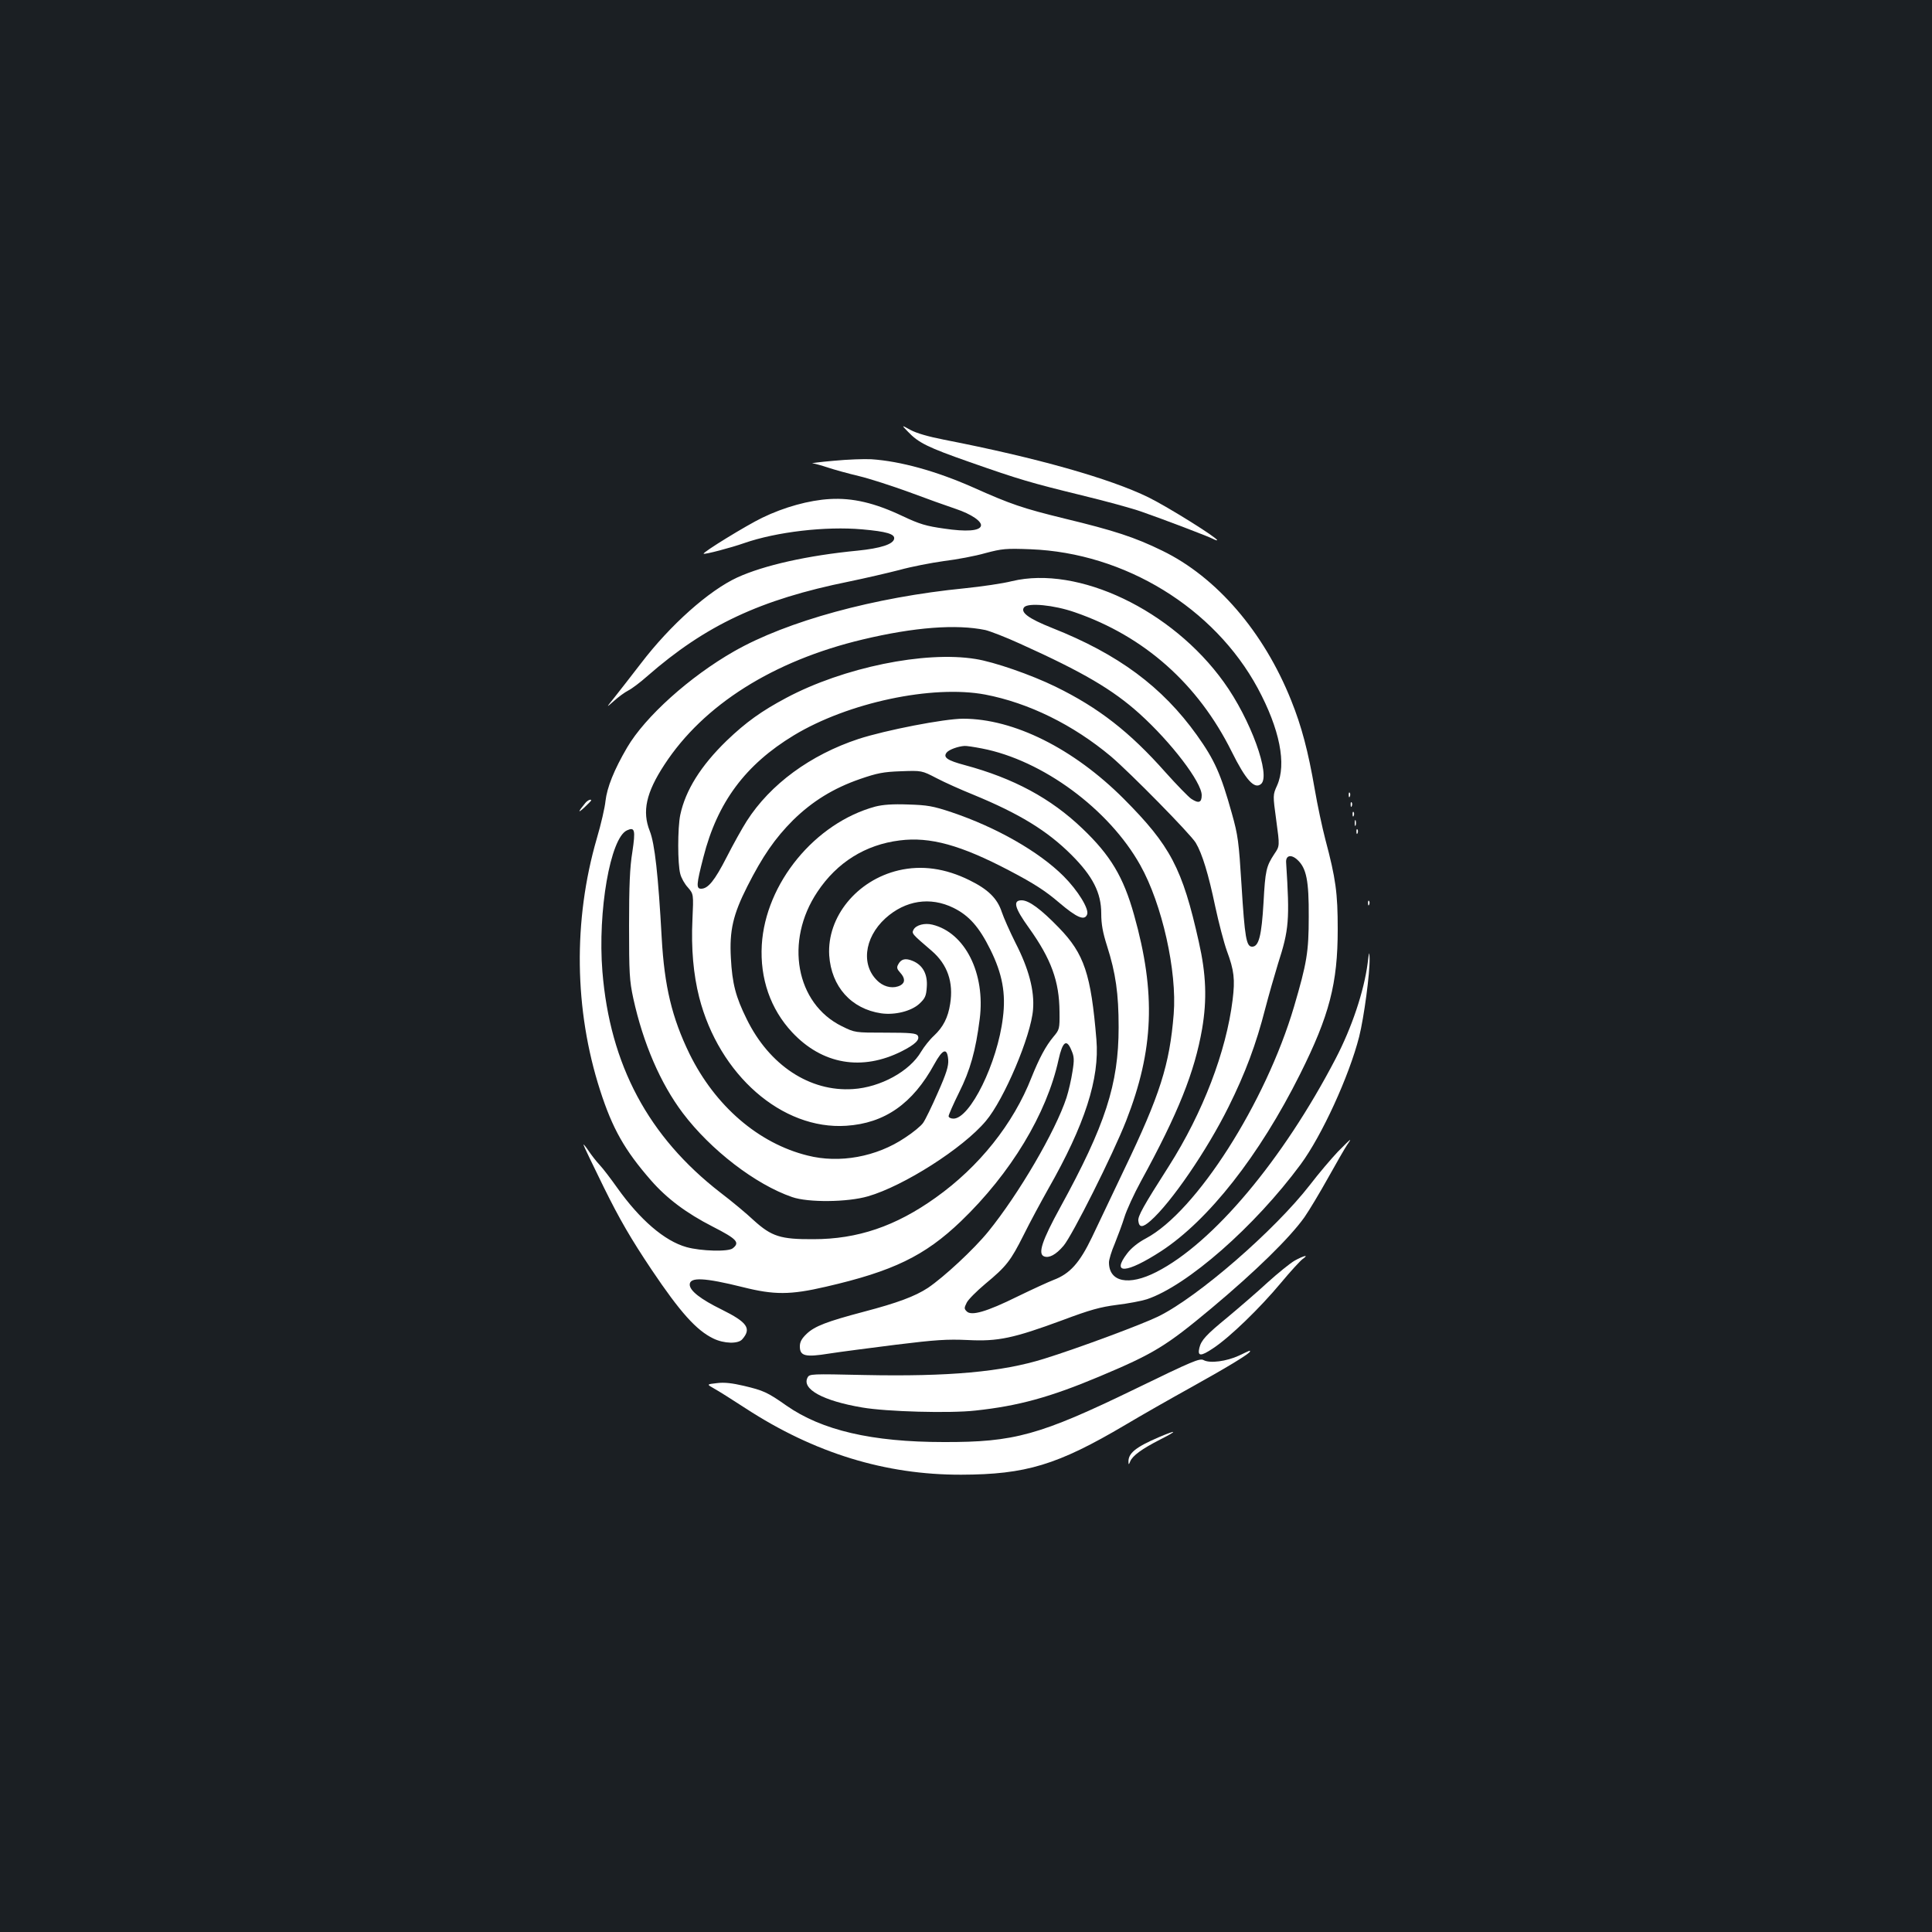 <?xml version="1.0" standalone="no"?>
<!DOCTYPE svg PUBLIC "-//W3C//DTD SVG 20010904//EN"
 "http://www.w3.org/TR/2001/REC-SVG-20010904/DTD/svg10.dtd">
<svg version="1.0" xmlns="http://www.w3.org/2000/svg"
 width="1000pt" height="1000pt" viewBox="0 0 1000 1000"
 preserveAspectRatio="xMidYMid meet">
<rect width="100%" height="100%" fill="#1b1f23"/>
<g transform="translate(0,1000) scale(0.1,-0.1)"
fill="#ffffff" stroke="none">
<path d="M4700 7765 c54 -57 103 -81 317 -156 262 -92 318 -108 583 -173 124
-30 263 -68 310 -85 112 -39 346 -128 370 -141 11 -6 20 -8 20 -6 0 13 -255
172 -354 221 -202 99 -582 206 -1059 299 -82 16 -144 34 -175 51 -47 26 -47
26 -12 -10z"/>
<path d="M4315 7615 c-71 -6 -121 -13 -110 -13 11 -1 47 -11 80 -22 33 -11
105 -31 160 -44 55 -13 172 -51 260 -83 88 -33 197 -72 242 -87 81 -27 138
-66 130 -89 -8 -25 -76 -30 -190 -13 -93 13 -127 23 -216 65 -143 68 -258 95
-376 88 -107 -6 -237 -42 -350 -97 -81 -39 -309 -179 -303 -186 5 -5 142 31
210 55 167 58 421 88 611 71 125 -11 170 -24 165 -49 -5 -28 -70 -49 -188 -61
-260 -25 -486 -76 -624 -139 -147 -68 -346 -245 -498 -444 -51 -66 -113 -146
-137 -176 -45 -56 -45 -56 -3 -19 22 20 56 45 74 54 18 9 62 42 98 74 302 264
585 397 1045 490 82 17 199 44 261 60 61 17 165 37 230 46 66 8 162 26 214 41
87 23 106 25 235 20 487 -19 950 -303 1175 -719 114 -212 150 -393 100 -504
-22 -49 -22 -49 -4 -181 18 -132 18 -132 -10 -173 -42 -64 -47 -85 -56 -251
-10 -171 -24 -229 -59 -229 -30 0 -38 45 -55 320 -14 224 -18 256 -50 370 -57
204 -89 276 -181 405 -179 250 -406 419 -750 555 -123 49 -165 81 -144 107 21
24 153 12 262 -26 360 -124 638 -371 812 -721 73 -147 118 -197 152 -168 52
43 -54 336 -193 528 -268 373 -753 604 -1096 522 -47 -12 -157 -28 -245 -37
-467 -46 -920 -170 -1193 -326 -230 -131 -461 -339 -554 -498 -68 -116 -104
-207 -112 -277 -3 -32 -23 -120 -45 -194 -123 -424 -117 -887 17 -1303 64
-199 127 -310 263 -466 82 -94 183 -170 320 -240 125 -64 142 -82 104 -112
-22 -19 -165 -15 -240 6 -114 32 -241 142 -359 308 -32 45 -72 98 -90 117 -18
19 -44 53 -58 74 -14 21 -26 35 -26 31 0 -4 48 -104 106 -222 81 -164 139
-264 246 -424 149 -222 233 -315 320 -357 55 -27 129 -29 150 -4 49 56 26 88
-107 154 -108 53 -165 97 -165 129 0 40 77 36 274 -13 163 -41 246 -41 431 2
347 80 511 159 699 339 258 248 444 556 505 836 21 95 42 110 67 48 14 -32 15
-49 5 -110 -6 -40 -20 -101 -31 -135 -57 -173 -246 -497 -405 -693 -75 -92
-228 -234 -312 -291 -67 -44 -159 -78 -330 -123 -193 -51 -256 -75 -298 -115
-26 -25 -35 -42 -35 -65 0 -50 28 -57 152 -37 57 9 213 29 347 46 203 25 264
29 370 24 157 -8 236 9 491 103 141 53 195 68 281 79 58 7 127 20 155 29 209
70 558 376 796 698 110 149 251 457 303 661 25 100 56 330 54 406 -1 38 -3 35
-10 -25 -19 -146 -82 -334 -166 -495 -273 -524 -635 -955 -928 -1104 -143 -73
-245 -52 -245 50 0 14 13 58 30 97 16 40 39 101 50 137 11 36 49 119 85 185
194 354 278 566 317 789 26 153 21 283 -17 451 -85 381 -147 498 -389 741
-260 260 -569 414 -831 414 -96 0 -401 -59 -542 -105 -248 -82 -456 -234 -578
-425 -23 -36 -70 -120 -104 -187 -62 -121 -96 -163 -132 -163 -26 0 -25 21 12
164 72 283 217 478 468 630 281 170 717 262 990 211 225 -43 455 -156 651
-320 100 -85 411 -401 439 -447 34 -57 66 -163 101 -330 18 -84 45 -187 60
-229 38 -102 43 -148 30 -254 -33 -268 -154 -584 -330 -861 -133 -208 -161
-259 -158 -283 4 -36 22 -36 63 0 107 94 293 366 404 590 87 175 143 325 190
509 18 69 48 173 66 232 57 177 61 225 42 523 -3 38 26 45 59 14 46 -43 59
-107 58 -294 0 -183 -10 -240 -76 -465 -147 -498 -507 -1062 -767 -1200 -40
-21 -76 -50 -97 -78 -84 -110 -3 -104 176 12 245 160 508 494 719 916 152 304
195 470 195 750 0 188 -10 262 -64 465 -16 61 -41 178 -55 260 -34 197 -68
326 -122 460 -142 355 -387 639 -668 775 -141 69 -248 104 -505 166 -216 53
-276 73 -475 162 -190 84 -375 135 -525 145 -36 2 -123 -1 -195 -8z m785 -876
c25 -6 106 -37 180 -71 326 -147 479 -237 618 -362 164 -148 322 -355 322
-422 0 -39 -16 -44 -55 -18 -13 9 -73 70 -132 136 -186 210 -347 335 -570 444
-127 62 -318 128 -413 143 -263 43 -685 -44 -980 -201 -128 -68 -209 -126
-309 -222 -133 -129 -213 -256 -240 -384 -14 -67 -14 -255 0 -305 5 -21 23
-53 40 -71 29 -34 29 -34 23 -167 -7 -148 5 -283 35 -401 103 -402 429 -687
761 -665 199 13 344 114 456 319 44 80 67 87 72 22 2 -32 -9 -69 -54 -170 -31
-71 -65 -141 -76 -156 -10 -15 -52 -50 -94 -77 -147 -99 -339 -134 -504 -92
-254 63 -478 256 -611 526 -91 187 -130 350 -144 600 -18 326 -36 489 -62 554
-40 101 -19 198 76 343 202 310 564 538 1026 648 268 64 485 80 635 49z m-18
-613 c313 -60 658 -314 820 -604 113 -201 191 -550 173 -771 -21 -262 -71
-419 -256 -804 -61 -128 -136 -285 -167 -351 -64 -133 -114 -189 -199 -221
-26 -10 -111 -49 -187 -86 -160 -79 -238 -101 -262 -77 -14 14 -14 18 0 46 8
16 51 59 95 96 111 92 132 120 199 253 32 65 90 172 127 238 190 333 267 572
250 774 -28 339 -63 444 -194 579 -93 96 -155 142 -193 142 -47 0 -37 -39 38
-143 115 -161 157 -276 158 -434 1 -89 0 -92 -32 -130 -39 -47 -72 -108 -113
-210 -94 -240 -271 -462 -496 -622 -207 -148 -404 -215 -633 -215 -170 -1
-216 14 -308 97 -37 35 -115 100 -173 144 -373 289 -572 661 -611 1145 -25
311 41 691 127 730 41 19 45 2 28 -112 -13 -78 -17 -176 -17 -380 0 -248 2
-285 22 -378 51 -232 140 -439 256 -593 145 -192 377 -370 566 -435 83 -29
287 -27 393 4 184 53 492 249 610 390 94 111 234 441 244 577 8 97 -22 211
-91 345 -29 58 -61 130 -71 160 -23 70 -71 117 -167 164 -125 62 -248 79 -367
51 -216 -51 -371 -241 -359 -440 11 -162 114 -277 269 -300 71 -10 155 11 197
49 30 28 36 40 39 87 5 66 -20 113 -72 135 -38 16 -61 11 -76 -18 -9 -16 -6
-24 10 -42 26 -28 27 -52 2 -66 -34 -18 -78 -11 -111 16 -95 80 -80 228 33
331 103 93 232 113 352 54 81 -40 133 -99 191 -216 62 -125 81 -227 65 -352
-28 -235 -170 -523 -256 -523 -14 0 -25 6 -25 13 0 6 24 62 54 122 58 116 86
216 107 381 30 236 -76 447 -245 488 -40 10 -84 -2 -97 -25 -11 -21 -11 -21
94 -111 81 -70 113 -162 95 -274 -11 -71 -36 -120 -84 -165 -22 -20 -51 -57
-66 -82 -59 -102 -211 -185 -353 -194 -223 -15 -433 123 -550 362 -57 115 -75
184 -82 316 -8 142 11 225 85 371 79 156 143 249 237 343 99 97 208 165 347
213 87 30 120 37 211 40 108 4 108 4 185 -36 42 -22 127 -60 189 -85 238 -98
383 -186 509 -312 110 -110 154 -196 154 -303 0 -56 8 -99 30 -168 45 -141 60
-247 60 -421 0 -295 -69 -507 -302 -932 -95 -173 -117 -241 -84 -254 26 -10
61 8 101 55 45 53 255 471 324 647 143 366 155 660 41 1065 -55 197 -122 309
-268 448 -163 156 -356 260 -609 328 -90 24 -113 40 -93 65 12 15 59 32 92 34
9 1 49 -5 90 -13z"/>
<path d="M4530 5825 c-312 -85 -568 -397 -587 -716 -10 -174 45 -332 157 -452
156 -167 362 -202 568 -98 69 35 95 60 82 81 -8 12 -39 15 -167 15 -158 0
-158 0 -225 33 -239 117 -298 441 -127 696 101 152 248 244 426 266 157 20
316 -24 569 -157 126 -66 186 -105 256 -165 93 -79 132 -95 145 -61 11 28 -48
124 -122 198 -127 127 -348 253 -580 331 -96 32 -125 37 -225 40 -81 3 -131
-1 -170 -11z"/>
<path d="M6981 5884 c0 -11 3 -14 6 -6 3 7 2 16 -1 19 -3 4 -6 -2 -5 -13z"/>
<path d="M3029 5843 c-37 -45 -40 -55 -6 -24 20 19 37 36 37 38 0 9 -19 1 -31
-14z"/>
<path d="M6991 5834 c0 -11 3 -14 6 -6 3 7 2 16 -1 19 -3 4 -6 -2 -5 -13z"/>
<path d="M7001 5784 c0 -11 3 -14 6 -6 3 7 2 16 -1 19 -3 4 -6 -2 -5 -13z"/>
<path d="M7012 5740 c0 -14 2 -19 5 -12 2 6 2 18 0 25 -3 6 -5 1 -5 -13z"/>
<path d="M7021 5694 c0 -11 3 -14 6 -6 3 7 2 16 -1 19 -3 4 -6 -2 -5 -13z"/>
<path d="M7081 5324 c0 -11 3 -14 6 -6 3 7 2 16 -1 19 -3 4 -6 -2 -5 -13z"/>
<path d="M6924 4038 c-33 -35 -98 -111 -143 -170 -183 -236 -580 -581 -786
-682 -86 -42 -417 -165 -591 -219 -218 -68 -492 -93 -931 -84 -274 6 -283 6
-293 -13 -32 -60 81 -121 282 -155 126 -22 455 -31 587 -16 223 24 386 69 641
176 283 119 345 157 581 354 227 190 405 364 481 471 25 36 80 128 123 205 43
77 86 152 97 168 11 15 18 27 16 27 -2 0 -31 -28 -64 -62z"/>
<path d="M6701 3475 c-24 -14 -87 -65 -140 -113 -53 -49 -146 -129 -207 -180
-111 -91 -136 -118 -146 -158 -11 -45 7 -46 72 -2 85 56 241 207 351 339 48
58 99 113 111 122 36 25 8 19 -41 -8z"/>
<path d="M6412 2983 c-63 -29 -149 -41 -182 -23 -20 11 -56 -4 -354 -149 -495
-240 -626 -276 -991 -275 -373 0 -632 61 -815 189 -98 69 -119 78 -220 102
-60 14 -101 19 -139 14 -54 -6 -54 -6 -15 -28 22 -12 95 -58 164 -103 355
-231 723 -344 1115 -343 335 1 498 50 850 258 77 46 233 135 347 198 192 107
298 172 298 182 0 6 5 8 -58 -22z"/>
<path d="M5998 2561 c-119 -51 -159 -83 -157 -128 0 -15 2 -15 9 3 12 29 59
64 155 113 93 47 89 53 -7 12z"/>
</g>
</svg>

